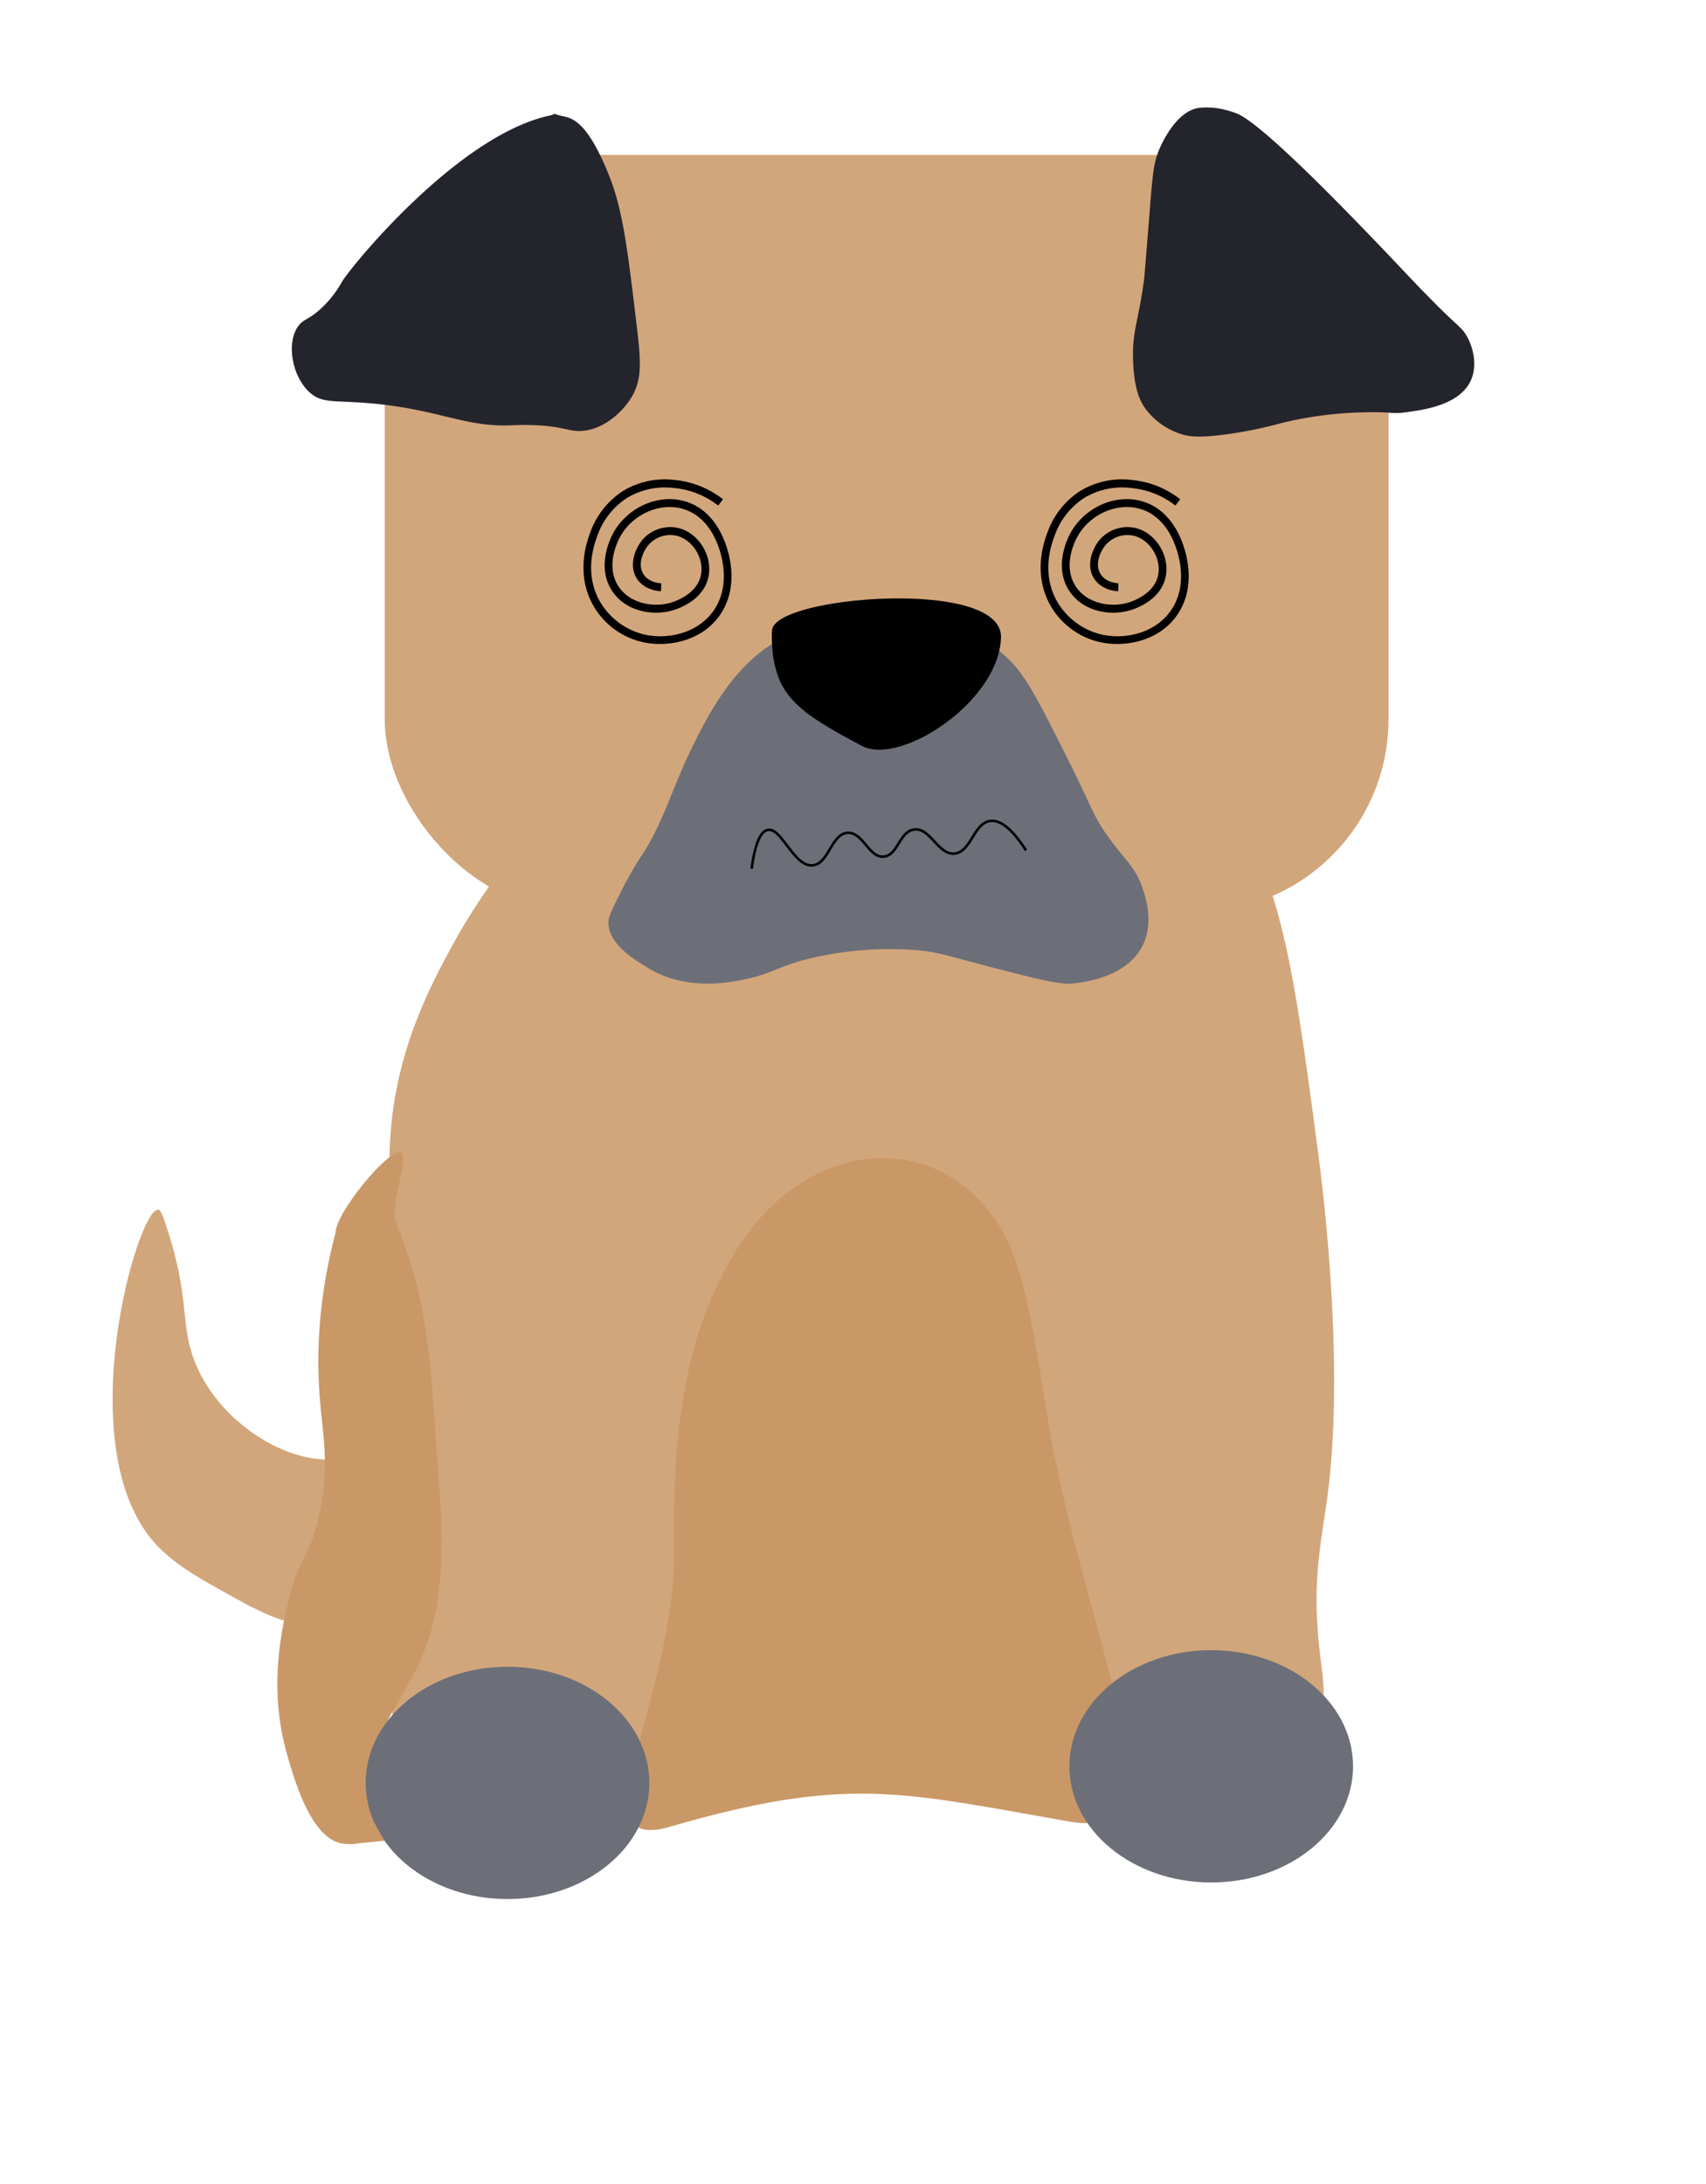 <svg id="Layer_1" data-name="Layer 1" xmlns="http://www.w3.org/2000/svg" width="500" height="640" viewBox="0 0 500 640"><defs><style>.cls-1{fill:#d2a67b;}.cls-2{fill:#24242d;}.cls-3{fill:#6c6f78;}.cls-4{fill:#ca9866;}.cls-5,.cls-6{stroke:#000;stroke-miterlimit:10;stroke-width:0.75px;}.cls-6{fill:none;}</style></defs><title>svimmel_hector</title><path id="Hale" class="cls-1" d="M63.7,465.42c-5.92-3.34-13.14-7.41-18.38-13.29-25.06-28.1-5.12-97.77,1-97.67.87,0,1.65,2.41,3.17,7.2,5.19,16.4,4,24.33,6.08,32.62C59.71,411.14,75.78,424,89.73,427c11.27,2.48,16.25-2.48,20.37,2,7.87,8.6,1.06,38.93-14,45.56C87.09,478.61,77.25,473.06,63.7,465.42Z"/><path id="Krop" class="cls-1" d="M133.55,275.28c-6.94,12.64-17.58,32-19.19,58.35-1.27,20.82,4.26,27.29,3.2,58.35-.49,14.44-1.88,18.62-3.2,32.42-3.72,38.9-7.63,79.65,11.19,94,3.77,2.88,9.79,5.71,64-3.24,51.63-8.54,45.82-11.06,60.75-11.35,42.18-.81,52.45,20,97.53,16.21,30.53-2.56,36.81-13,38.38-16.21,3.32-6.79,1-12.68,0-25.93-1.33-18.14,1.56-28.35,3.19-42.14,4.7-39.74-2.28-92-3.19-98.88-7.53-56.37-11.29-84.56-30.38-105.35-42.35-46.12-134.88-42.72-183.87-3.24C149.82,246.08,135.12,272.41,133.55,275.28Z"/><rect id="Hoved" class="cls-1" x="112.76" y="45.41" width="294.19" height="221.77" rx="56.41"/><path id="Øre_1" data-name="Øre 1" class="cls-2" d="M178.61,51.71c3.93,9.94,5.34,21.34,8,43.76,1.25,10.53,1.63,15.81-1.6,21.07-2.59,4.22-8,9.26-14.39,9.73-3.68.26-5.19-1.16-12.79-1.63a72.55,72.55,0,0,0-8,0c-13.74.56-21.56-4.79-41.57-6.48-10.52-.89-13.93.13-17.58-3.24-5.18-4.78-6.82-14.65-3.2-19.45,1.52-2,2.91-1.74,6.39-4.86a31.83,31.83,0,0,0,6.4-8.11c2.65-4.44,33.89-42.8,60.76-48.62,2.46-.54.31-.81,3.19,0C166.78,34.59,171.59,33.92,178.61,51.71Z"/><path id="Øre_2" data-name="Øre 2" class="cls-2" d="M356.1,31.63a21.69,21.69,0,0,0-4.8,0c-6.37.95-10.46,9.78-11.19,11.35-2,4.36-2.24,7.38-3.2,19.45-1,12.39-1.49,18.59-1.6,19.45-1.64,12.51-3.63,15.21-3.2,24.31.37,7.84,1.91,11,3.2,13a20.71,20.71,0,0,0,11.19,8.11c2,.6,4.78,1.07,12.79,0a123.72,123.72,0,0,0,16-3.25,111.43,111.43,0,0,1,25.58-3.24c7-.13,6.93.57,11.2,0,5.15-.68,16.11-2.14,19.18-9.72,1.81-4.48.36-9.81-1.6-13-1.22-2-2.21-2.4-8-8.1l-4.8-4.87c-5.55-5.64-44.47-47.87-54.36-51.86A27.14,27.14,0,0,0,356.1,31.63Z"/><path id="Mund" class="cls-3" d="M269.45,278.52a98.06,98.06,0,0,0-17.59,0,103.24,103.24,0,0,0-11.19,1.62c-11.29,2.28-13.39,4.72-20.79,6.49-4,.95-18.45,4.41-30.37-3.25-2.14-1.37-11.15-6.21-11.2-13,0-1.11.23-2.34,3.2-8.11a103.94,103.94,0,0,1,6.4-11.34c6.33-9.48,9.15-20,14.39-30.8,4.11-8.44,10.3-21.06,20.78-29.17,20.57-15.93,57.17-14,73.55,3.24,4.73,5,9,13.59,17.59,30.79,5.71,11.48,6.3,14.5,11.19,21.08,4.44,6,7.62,8.4,9.59,14.58.86,2.69,3.1,9.73,0,16.21-4.72,9.87-18.33,11.12-20.78,11.35-3.82.35-10.59-1.39-24-4.87S275.16,279.09,269.45,278.52Z"/><path id="Inderkrop" class="cls-4" d="M196.22,535.34c-28.3,8.19,2.08-38.81,1.34-81.41-.79-45.61,6.94-68.07,17-85.53,19.56-34.08,58.79-39.27,78-9.69,7,10.79,9.62,26.5,14.61,57.46,9.8,60.86,42.23,124,6.33,117.64C264,525.11,248.22,520.27,196.22,535.34Z"/><ellipse id="Pote_2" data-name="Pote 2" class="cls-3" cx="354.99" cy="517.6" rx="41.57" ry="34.04"/><path id="Næse" class="cls-5" d="M293,186.85c-.64,18.58-29.28,37.22-40.28,31.36-12.55-6.69-20-11.05-23.58-18.35a27.87,27.87,0,0,1-2.41-10.17,27.43,27.43,0,0,1-.05-5.18C228.62,175,293.6,169.91,293,186.85Z"/><path id="Bagbenet" class="cls-4" d="M98.37,361.19a149.85,149.85,0,0,0-4.8,29.17c-1.61,25.35,4.45,33.26,0,53.49-3,13.69-6.15,11.71-9.59,27.55-1.83,8.46-5,24.12,0,42.15,2.43,8.64,7.45,25.79,16.79,26.74,16,1.62,5-17.47,11.19-32.42,7.07-17.16,20.58-23.42,16.79-72.12-2.54-32.68-2.08-51.75-12.79-77.81-2-5,5.24-21.12.8-20.26S98.41,355.64,98.37,361.19Z"/><ellipse id="Pote_2-2" data-name="Pote 2" class="cls-3" cx="148.74" cy="522.46" rx="41.57" ry="34.04"/><polyline class="cls-4" points="103.14 540.37 112.68 539.4 109.77 534.34"/><line class="cls-4" x1="107.17" y1="346.17" x2="115.16" y2="334.44"/><path d="M193.43,188.71a22.32,22.32,0,0,1-19.64-11.42c-3.41-6.09-3.7-13.61-.83-21.17a24.13,24.13,0,0,1,9.57-12.21,23.67,23.67,0,0,1,15.1-3.27,27,27,0,0,1,14.26,5.67l-1.4,1.84A24.66,24.66,0,0,0,197.44,143a21.53,21.53,0,0,0-13.72,2.94A21.89,21.89,0,0,0,175.08,157c-2.66,7-2.42,13.63.69,19.17a20.57,20.57,0,0,0,12.2,9.54c7.11,2,16.78.08,21.51-7.27,1.79-2.78,3.61-7.58,2.11-14.63-.76-3.61-3.4-12.27-11.34-14.65-6.78-2-14.69,1.41-18.42,8-.76,1.35-4.36,8.35-.77,14.33,3.26,5.44,10.75,6.78,16.11,4.94,2.26-.78,7.59-3.15,8.34-8.38.71-4.88-2.84-10.17-7.44-11.1a8.45,8.45,0,0,0-8,2.73c-1.63,1.9-3.35,5.78-1.43,8.66,1.54,2.33,4.58,2.57,5.17,2.6l-.09,2.32c-1.11-.05-4.86-.45-7-3.61-2.64-4-.49-9.06,1.61-11.51a10.77,10.77,0,0,1,10.17-3.48c5.82,1.18,10.14,7.59,9.25,13.73-.94,6.51-7.21,9.33-9.86,10.24-6.12,2.11-14.78.74-18.78-5.92-4.26-7.11-.13-15.17.74-16.71,4.24-7.49,13.28-11.39,21-9.07,9.11,2.73,12.08,12.37,12.93,16.39,1.66,7.84-.41,13.25-2.44,16.4C207.33,186,200.13,188.71,193.43,188.71Z"/><path d="M327.43,188.71a22.32,22.32,0,0,1-19.64-11.42c-3.41-6.09-3.7-13.61-.83-21.17a24.13,24.13,0,0,1,9.57-12.21,23.67,23.67,0,0,1,15.1-3.27,27,27,0,0,1,14.26,5.67l-1.4,1.84A24.66,24.66,0,0,0,331.44,143a21.53,21.53,0,0,0-13.72,2.94A21.89,21.89,0,0,0,309.08,157c-2.66,7-2.42,13.63.69,19.17a20.57,20.57,0,0,0,12.2,9.54c7.11,2,16.78.08,21.51-7.27,1.79-2.78,3.61-7.58,2.11-14.63-.76-3.61-3.4-12.27-11.34-14.65-6.78-2-14.69,1.41-18.42,8-.76,1.35-4.36,8.35-.77,14.33,3.26,5.44,10.75,6.78,16.11,4.94,2.26-.78,7.59-3.15,8.34-8.38.71-4.88-2.84-10.17-7.44-11.1a8.45,8.45,0,0,0-8,2.73c-1.63,1.9-3.35,5.78-1.43,8.66,1.54,2.33,4.58,2.57,5.17,2.6l-.09,2.32c-1.11-.05-4.86-.45-7-3.61-2.64-4-.49-9.06,1.61-11.51a10.77,10.77,0,0,1,10.17-3.48c5.82,1.18,10.14,7.59,9.25,13.73-.94,6.51-7.21,9.33-9.86,10.24-6.12,2.11-14.78.74-18.78-5.92-4.26-7.11-.13-15.17.74-16.71,4.24-7.49,13.28-11.39,21-9.07,9.11,2.73,12.08,12.37,12.93,16.39,1.66,7.84-.41,13.25-2.44,16.4C341.33,186,334.13,188.71,327.43,188.71Z"/><path class="cls-6" d="M220.29,254.56c1.17-8.68,3.05-10.91,4.55-11.32,4.19-1.16,7.81,11.07,13.48,10.32,4.61-.61,5.35-9.12,10-9.5s6.33,7.52,10.82,6.95c4.05-.51,4.4-7.14,8.59-7.9,4.9-.9,7.23,7.7,12.21,7,4.65-.65,5.41-8.58,10-9.49,2.37-.47,5.84.89,10.77,8.58"/></svg>